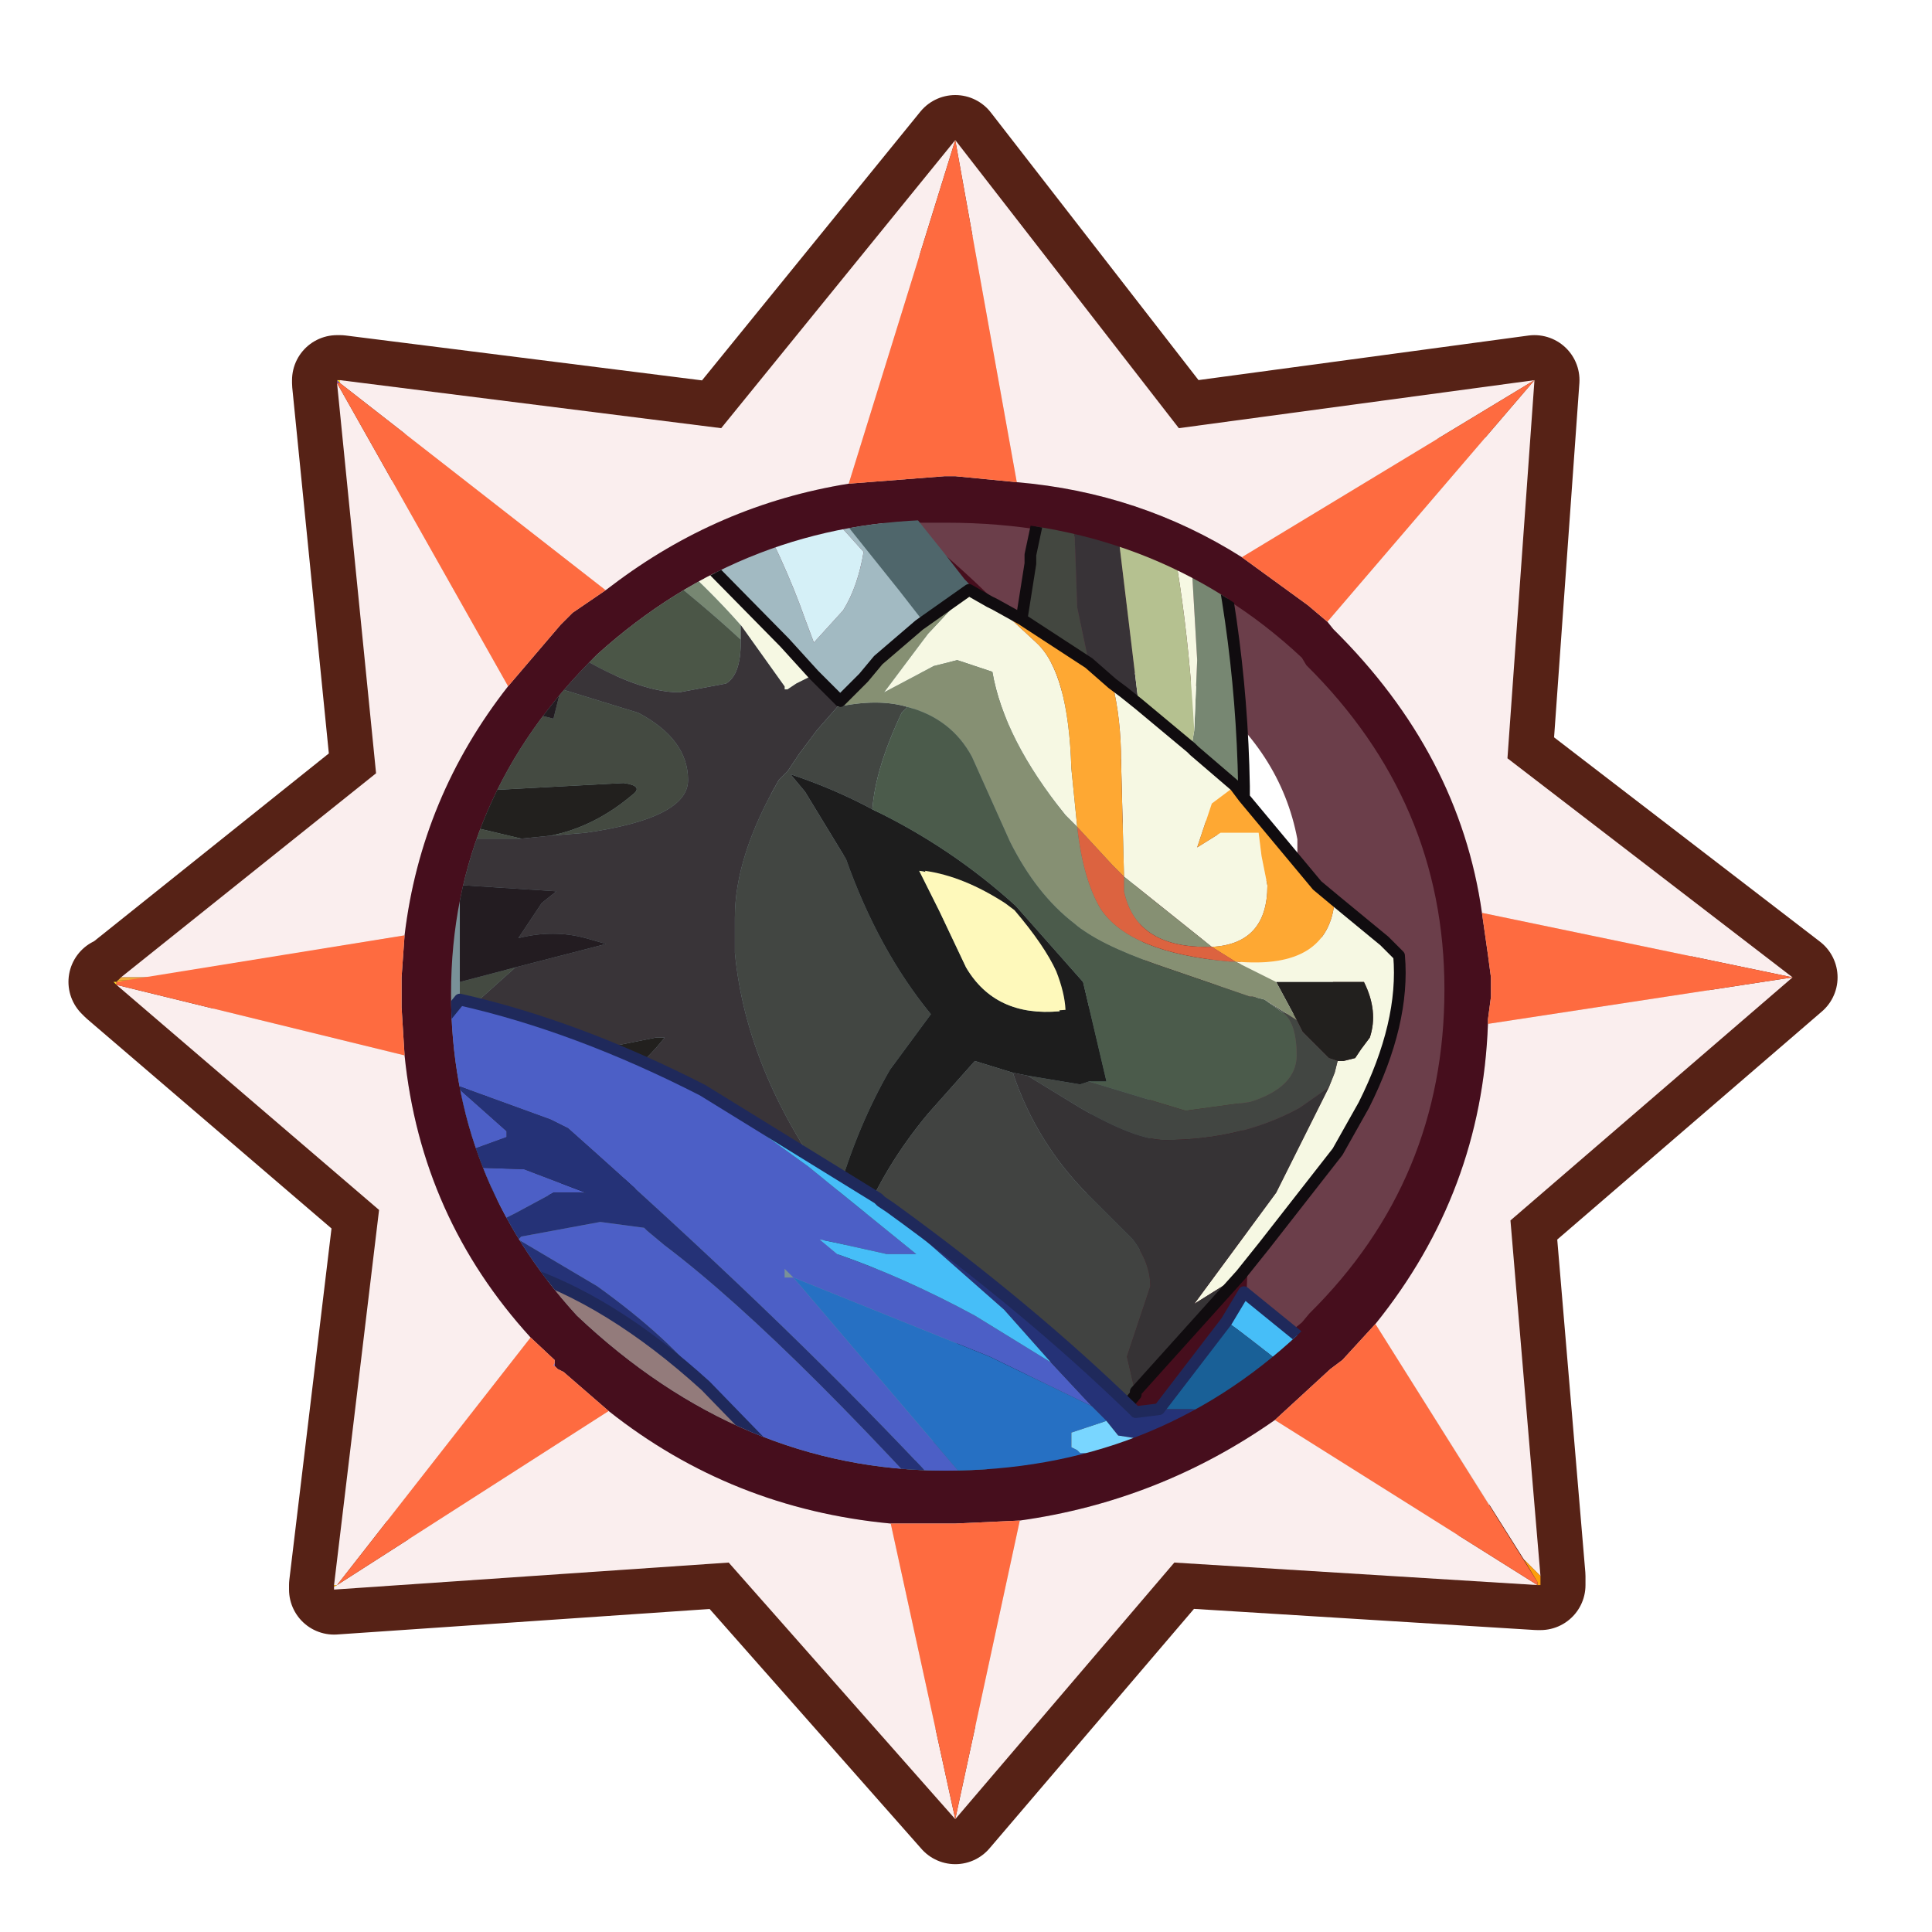 <?xml version="1.0" encoding="UTF-8" standalone="no"?>
<svg xmlns:ffdec="https://www.free-decompiler.com/flash" xmlns:xlink="http://www.w3.org/1999/xlink" ffdec:objectType="frame" height="30.0px" width="30.0px" xmlns="http://www.w3.org/2000/svg">
  <g transform="matrix(1.0, 0.0, 0.0, 1.0, 0.0, 0.0)">
    <use ffdec:characterId="1" height="30.0" transform="matrix(1.0, 0.0, 0.0, 1.0, 0.0, 0.0)" width="30.0" xlink:href="#shape0"/>
    <use ffdec:characterId="10" height="58.95" transform="matrix(0.466, 0.0, 0.0, 0.466, 1.063, 1.476)" width="58.95" xlink:href="#sprite0"/>
  </g>
  <defs>
    <g id="shape0" transform="matrix(1.0, 0.0, 0.0, 1.0, 0.0, 0.0)">
      <path d="M30.0 30.0 L0.0 30.0 0.0 0.0 30.0 0.0 30.0 30.0" fill="#33cc66" fill-opacity="0.0" fill-rule="evenodd" stroke="none"/>
    </g>
    <g id="sprite0" transform="matrix(1.0, 0.0, 0.0, 1.0, -1.1, 3.7)">
      <use ffdec:characterId="2" height="58.95" transform="matrix(1.0, 0.0, 0.0, 1.0, 1.1, -3.7)" width="58.95" xlink:href="#shape1"/>
      <use ffdec:characterId="8" height="21.1" transform="matrix(-1.95, 0.0, 0.0, 1.95, 50.021, 6.452)" width="20.2" xlink:href="#sprite1"/>
      <use ffdec:characterId="9" height="55.95" transform="matrix(1.0, 0.0, 0.0, 1.0, 2.7, -2.2)" width="55.85" xlink:href="#shape6"/>
    </g>
    <g id="shape1" transform="matrix(1.0, 0.0, 0.0, 1.0, -1.1, 3.7)">
      <path d="M49.05 18.4 L58.55 25.7 49.15 33.8 50.15 45.65 50.15 45.95 50.05 45.95 37.95 45.2 30.65 53.75 23.1 45.2 9.95 46.1 9.95 45.95 11.45 33.45 2.7 25.95 2.6 25.85 2.7 25.85 2.85 25.7 11.35 18.9 10.05 5.9 10.05 5.8 10.15 5.8 22.85 7.4 30.65 -2.2 38.1 7.4 49.95 5.8 49.05 18.4" fill="#d6d6d6" fill-rule="evenodd" stroke="none"/>
      <path d="M49.05 18.4 L49.95 5.8 38.1 7.4 30.65 -2.2 22.85 7.4 10.15 5.8 10.05 5.8 10.05 5.9 11.35 18.9 2.85 25.7 2.7 25.85 2.6 25.85 2.7 25.95 11.45 33.45 9.95 45.95 9.95 46.1 23.1 45.2 30.65 53.75 37.95 45.2 50.05 45.95 50.15 45.95 50.15 45.65 49.15 33.8 58.55 25.7 49.05 18.4 Z" fill="none" stroke="#562216" stroke-linecap="round" stroke-linejoin="round" stroke-width="3.0"/>
      <path d="M43.05 13.85 L49.95 5.8 49.05 18.4 58.55 25.7 48.2 23.55 Q47.45 18.25 43.25 14.1 L43.05 13.85 M48.4 27.25 L58.55 25.7 49.15 33.8 50.15 45.65 49.6 45.1 44.65 37.25 Q48.2 32.85 48.4 27.25 M50.05 45.95 L37.95 45.2 30.65 53.75 23.1 45.2 9.95 46.1 9.95 46.0 10.05 45.95 19.1 40.15 Q23.2 43.4 28.5 43.9 L30.65 53.75 32.8 43.8 Q37.45 43.15 41.3 40.45 L50.05 45.95 M9.95 45.95 L11.45 33.45 2.7 25.95 12.3 28.3 Q12.85 33.7 16.5 37.7 L10.05 45.95 9.95 45.95 M2.85 25.7 L11.35 18.9 10.05 5.9 15.75 16.0 Q12.85 19.7 12.3 24.3 L3.8 25.7 2.85 25.7 M10.15 5.8 L22.85 7.4 30.65 -2.2 38.1 7.4 49.95 5.8 40.2 11.7 Q36.8 9.55 32.7 9.2 L30.65 -2.2 27.1 9.25 Q22.75 9.95 19.2 12.65 L19.0 12.8 10.15 5.9 10.15 5.8" fill="#faeeee" fill-rule="evenodd" stroke="none"/>
      <path d="M43.05 13.85 L43.25 14.1 Q47.45 18.25 48.2 23.55 L48.4 24.95 48.5 25.7 48.5 25.8 48.5 26.15 48.5 26.35 48.4 27.1 48.4 27.25 Q48.2 32.85 44.65 37.25 L43.55 38.45 43.15 38.75 41.3 40.45 Q37.45 43.15 32.8 43.8 L30.65 43.9 30.3 43.9 28.5 43.9 Q23.2 43.4 19.1 40.15 L17.6 38.85 17.4 38.75 17.3 38.65 17.3 38.55 17.3 38.45 16.5 37.7 Q12.85 33.7 12.3 28.3 L12.2 26.7 12.2 26.35 12.2 25.85 12.2 25.7 12.3 24.3 Q12.85 19.7 15.75 16.0 L17.5 13.95 17.9 13.55 19.0 12.8 19.2 12.65 Q22.75 9.95 27.1 9.25 L30.3 9.0 30.65 9.0 32.7 9.2 Q36.8 9.55 40.2 11.7 L42.4 13.3 43.05 13.85" fill="#460e1d" fill-rule="evenodd" stroke="none"/>
      <path d="M50.15 45.65 L50.15 45.95 50.05 45.95 50.05 45.85 49.6 45.1 50.15 45.65" fill="url(#gradient0)" fill-rule="evenodd" stroke="none"/>
      <path d="M10.05 5.8 L10.15 5.8 10.15 5.9 10.05 5.8" fill="url(#gradient1)" fill-rule="evenodd" stroke="none"/>
      <path d="M10.05 5.9 L10.05 5.8 10.15 5.9 10.05 5.9" fill="url(#gradient2)" fill-rule="evenodd" stroke="none"/>
      <path d="M9.95 46.0 L9.95 45.95 10.05 45.95 9.95 46.0 M2.7 25.95 L2.6 25.85 2.7 25.85 2.75 25.8 3.25 25.8 2.7 25.85 2.7 25.95" fill="url(#gradient3)" fill-rule="evenodd" stroke="none"/>
      <path d="M2.75 25.8 L2.85 25.7 3.8 25.7 3.25 25.8 2.75 25.8" fill="url(#gradient4)" fill-rule="evenodd" stroke="none"/>
      <path d="M17.3 38.55 L17.3 38.65 17.25 38.65 17.3 38.55" fill="url(#gradient5)" fill-rule="evenodd" stroke="none"/>
      <path d="M42.35 15.3 Q46.95 19.85 46.95 26.1 46.95 32.45 42.45 36.9 L42.2 37.2 40.15 38.85 Q42.1 20.8 29.0 10.55 L30.35 10.55 Q37.4 10.55 42.2 15.05 L42.35 15.3" fill="#ffffff" fill-opacity="0.2" fill-rule="evenodd" stroke="none"/>
      <path d="M42.05 26.9 Q41.4 27.0 40.75 26.45 40.25 25.95 40.2 25.5 39.9 24.1 41.5 23.9 42.95 23.75 43.15 25.2 L43.25 25.95 Q43.05 26.7 42.05 26.9 M42.05 21.75 Q41.85 22.35 40.85 22.5 40.65 22.5 38.6 20.0 L36.55 16.85 Q36.25 15.5 37.0 15.35 37.65 15.15 38.8 16.1 41.5 18.15 42.05 21.1 L42.05 21.75" fill="#ffffff" fill-rule="evenodd" stroke="none"/>
    </g>
    <linearGradient gradientTransform="matrix(-0.012, 0.0, 0.0, 0.009, 40.45, 46.2)" gradientUnits="userSpaceOnUse" id="gradient0" spreadMethod="pad" x1="-819.2" x2="819.2">
      <stop offset="0.0" stop-color="#fd9e0c"/>
      <stop offset="1.0" stop-color="#fddd27"/>
    </linearGradient>
    <linearGradient gradientTransform="matrix(-0.013, 0.0, 0.0, 0.01, 20.3, 5.75)" gradientUnits="userSpaceOnUse" id="gradient1" spreadMethod="pad" x1="-819.2" x2="819.2">
      <stop offset="0.0" stop-color="#fd9b0b"/>
      <stop offset="1.0" stop-color="#fde42b"/>
    </linearGradient>
    <linearGradient gradientTransform="matrix(-0.009, 0.0, 0.0, 0.012, 10.4, 15.6)" gradientUnits="userSpaceOnUse" id="gradient2" spreadMethod="pad" x1="-819.2" x2="819.2">
      <stop offset="0.0" stop-color="#5f2288"/>
      <stop offset="1.0" stop-color="#a276cd"/>
    </linearGradient>
    <linearGradient gradientTransform="matrix(-0.009, 0.0, 0.0, 0.012, 9.95, 35.75)" gradientUnits="userSpaceOnUse" id="gradient3" spreadMethod="pad" x1="-819.2" x2="819.2">
      <stop offset="0.0" stop-color="#fd9e0c"/>
      <stop offset="1.0" stop-color="#fddd27"/>
    </linearGradient>
    <linearGradient gradientTransform="matrix(-0.009, 0.0, 0.0, 0.012, 9.95, 35.75)" gradientUnits="userSpaceOnUse" id="gradient4" spreadMethod="pad" x1="-819.2" x2="819.2">
      <stop offset="0.0" stop-color="#8d010c"/>
      <stop offset="1.0" stop-color="#f2b03f"/>
    </linearGradient>
    <linearGradient gradientTransform="matrix(-0.013, 0.0, 0.0, 0.009, 20.3, 46.1)" gradientUnits="userSpaceOnUse" id="gradient5" spreadMethod="pad" x1="-819.2" x2="819.2">
      <stop offset="0.0" stop-color="#65298e"/>
      <stop offset="1.0" stop-color="#9a6cc5"/>
    </linearGradient>
    <g id="sprite1" transform="matrix(1.0, 0.0, 0.0, 1.0, 1.6, 2.05)">
      <clipPath id="clipPath0" transform="matrix(1.0, 0.0, 0.0, 1.0, 0.0, 0.0)">
        <path d="M14.45 2.3 Q16.95 4.75 16.95 8.1 16.95 11.25 14.8 13.6 12.0 16.25 8.5 16.25 4.95 16.25 2.45 13.9 L2.3 13.75 Q0.0 11.4 0.0 8.1 0.0 4.85 2.35 2.45 L2.45 2.3 Q4.95 0.0 8.5 0.0 11.9 0.0 14.45 2.3" fill="#4b1c6c" fill-rule="evenodd" stroke="none"/>
      </clipPath>
      <g clip-path="url(#clipPath0)">
        <use ffdec:characterId="4" height="21.1" transform="matrix(1.0, 0.0, 0.0, 1.0, 0.65, -2.05)" width="17.85" xlink:href="#shape3"/>
        <filter id="filter0">
          <feColorMatrix in="SourceGraphic" result="filterResult0" type="matrix" values="0 0 0 0 1.0,0 0 0 0 0.2,0 0 0 0 0.0,0 0 0 1 0"/>
          <feConvolveMatrix divisor="25.0" in="filterResult0" kernelMatrix="1 1 1 1 1 1 1 1 1 1 1 1 1 1 1 1 1 1 1 1 1 1 1 1 1" order="5 5" result="filterResult1"/>
          <feComposite in="SourceGraphic" in2="filterResult1" operator="over" result="filterResult2"/>
          <feColorMatrix in="filterResult2" result="filterResult3" type="matrix" values="0 0 0 0 1.0,0 0 0 0 1.0,0 0 0 0 0.4,0 0 0 1 0"/>
          <feConvolveMatrix divisor="25.0" in="filterResult3" kernelMatrix="1 1 1 1 1 1 1 1 1 1 1 1 1 1 1 1 1 1 1 1 1 1 1 1 1" order="5 5" result="filterResult4"/>
          <feComposite in="filterResult2" in2="filterResult4" operator="over" result="filterResult5"/>
        </filter>
        <use ffdec:characterId="6" filter="url(#filter0)" height="9.05" transform="matrix(0.264, 0.0, 0.0, 0.264, 6.45, 6.0)" width="9.1" xlink:href="#sprite2"/>
        <use ffdec:characterId="7" height="10.65" transform="matrix(1.0, 0.0, 0.0, 1.0, -1.6, 8.1)" width="20.2" xlink:href="#shape5"/>
      </g>
    </g>
    <g id="shape3" transform="matrix(1.0, 0.0, 0.0, 1.0, -0.65, 2.05)">
      <path d="M11.15 -1.55 L11.85 -1.55 11.25 -0.95 9.9 0.55 Q10.0 1.15 10.25 1.55 L10.75 2.1 10.9 1.7 Q11.25 0.7 11.9 -0.5 L12.45 -1.55 13.45 -1.55 12.95 -0.05 14.75 -0.9 17.15 -1.55 18.0 -1.55 18.0 -0.5 16.9 0.55 16.55 0.9 17.0 0.8 18.0 0.55 18.0 3.5 17.0 3.9 16.7 4.05 16.35 4.2 16.35 3.8 16.35 1.25 16.1 1.25 14.1 2.7 12.5 3.85 10.05 5.9 9.55 4.85 Q8.85 3.05 8.85 1.85 L8.85 1.35 8.9 0.9 9.9 -0.35 11.15 -1.55" fill="#a2bac2" fill-rule="evenodd" stroke="none"/>
      <path d="M11.85 -1.55 L12.45 -1.55 11.9 -0.5 Q11.25 0.7 10.9 1.7 L10.75 2.1 10.25 1.55 Q10.0 1.15 9.9 0.55 L11.25 -0.95 11.85 -1.55" fill="#d5f0f7" fill-rule="evenodd" stroke="none"/>
      <path d="M18.0 3.5 L18.0 18.55 10.95 18.55 Q8.3 16.35 6.75 14.1 L5.65 12.3 5.5 10.45 5.55 8.5 5.55 8.4 5.55 8.1 Q5.85 4.75 6.6 3.6 7.0 3.05 7.75 2.55 L8.5 1.4 8.55 1.35 8.9 0.9 8.85 1.35 8.85 1.85 Q8.85 3.05 9.55 4.85 L10.05 5.9 12.5 3.85 14.1 2.7 16.1 1.25 16.35 1.25 16.35 3.8 16.35 4.2 16.7 4.05 17.0 3.9 18.0 3.5" fill="#799198" fill-rule="evenodd" stroke="none"/>
      <path d="M13.45 -1.55 L12.95 -0.05 14.75 -0.9 17.15 -1.55 M18.0 -0.5 L16.9 0.55 16.55 0.9 17.0 0.8 18.0 0.55 M10.95 18.55 Q8.3 16.35 6.75 14.1 L5.65 12.3 5.5 10.45 5.55 8.5 5.55 8.4 5.55 8.1 Q5.85 4.75 6.6 3.6 7.0 3.05 7.75 2.55 L8.5 1.4 8.55 1.35 8.9 0.9 9.9 -0.35 11.15 -1.55" fill="none" stroke="#4f666b" stroke-linecap="round" stroke-linejoin="round" stroke-width="1.0"/>
      <path d="M15.2 -1.05 L16.05 -1.05 15.6 -0.75 Q13.35 0.8 12.0 2.05 L12.0 1.8 Q13.05 0.6 15.2 -1.05 M3.4 4.75 L3.4 4.55 Q3.45 1.7 4.2 -1.05 L4.4 -1.05 4.2 2.4 4.25 3.6 4.3 3.9 4.25 3.95 3.55 4.55 3.4 4.75" fill="#778772" fill-rule="evenodd" stroke="none"/>
      <path d="M6.3 -1.05 L6.7 -1.05 7.05 0.6 7.05 0.75 7.2 1.7 6.05 2.45 6.25 1.5 6.3 0.1 6.3 -1.05" fill="#434740" fill-rule="evenodd" stroke="none"/>
      <path d="M5.7 -1.05 L6.3 -1.05 6.3 0.1 6.25 1.5 6.05 2.45 5.65 2.8 5.45 2.95 5.2 3.15 5.55 0.25 5.7 -1.05" fill="#383337" fill-rule="evenodd" stroke="none"/>
      <path d="M4.4 -1.05 L4.95 -1.05 Q4.4 0.9 4.25 3.6 L4.2 2.4 4.4 -1.05 M5.55 -1.05 L5.7 -1.05 5.55 0.25 5.55 -1.05 M7.65 1.45 L7.75 1.4 8.1 1.2 8.8 1.95 9.55 2.95 8.7 2.5 8.3 2.4 7.7 2.6 Q7.5 3.75 6.45 5.05 L6.25 5.25 6.35 4.25 Q6.4 2.6 6.95 2.1 L7.65 1.45 M10.75 2.65 L11.25 2.1 14.35 -1.05 15.2 -1.05 Q13.05 0.6 12.0 1.8 L11.25 2.85 11.25 2.9 11.2 2.9 11.05 2.8 10.75 2.65 M3.45 12.9 L3.05 12.4 1.8 10.8 1.35 10.0 Q0.65 8.6 0.75 7.45 L1.0 7.2 1.85 6.5 Q1.95 7.7 3.55 7.55 L2.85 7.9 1.95 7.9 1.35 7.9 Q1.1 8.4 1.25 8.85 L1.4 9.05 1.5 9.2 1.7 9.25 1.8 9.25 1.85 9.45 1.95 9.7 2.85 11.5 4.25 13.4 3.85 13.15 3.45 12.9 M5.65 2.8 Q5.5 3.4 5.5 4.15 L5.45 6.1 3.95 7.3 Q3.0 7.25 3.0 6.25 L3.1 5.75 3.15 5.35 3.8 5.35 4.2 5.6 3.95 4.85 3.55 4.55 4.25 3.95 4.3 3.9 5.2 3.15 5.45 2.95 5.65 2.8" fill="#f6f8e3" fill-rule="evenodd" stroke="none"/>
      <path d="M4.95 -1.05 L5.55 -1.05 5.55 0.25 5.2 3.15 4.3 3.9 4.25 3.6 Q4.4 0.9 4.95 -1.05" fill="#b5c190" fill-rule="evenodd" stroke="none"/>
      <path d="M16.05 -1.05 L16.75 -1.05 16.15 0.2 16.8 0.05 16.8 0.85 Q14.3 2.95 13.05 2.95 L12.25 2.8 Q12.0 2.65 12.0 2.1 L12.0 2.05 Q13.35 0.8 15.6 -0.75 L16.05 -1.05" fill="#4b5647" fill-rule="evenodd" stroke="none"/>
      <path d="M16.75 -1.05 L16.8 -1.05 16.8 0.05 16.15 0.2 16.75 -1.05 M16.8 4.65 L16.8 5.2 15.75 5.45 15.25 5.4 Q14.5 5.25 13.85 4.7 13.65 4.55 14.0 4.5 L16.8 4.65 M16.8 9.3 L16.8 10.35 16.6 9.85 16.8 9.3 M13.45 8.85 L14.45 9.05 Q15.5 9.3 16.4 9.8 L16.4 9.85 15.6 10.0 Q14.25 10.05 13.3 8.85 L13.45 8.85 M1.8 9.25 L1.7 9.25 1.5 9.2 1.4 9.05 1.25 8.85 Q1.1 8.4 1.35 7.9 L1.95 7.9 2.85 7.9 2.5 8.55 2.4 8.75 1.95 9.2 1.8 9.25" fill="#22201e" fill-rule="evenodd" stroke="none"/>
      <path d="M9.9 2.7 L10.3 3.1 10.75 2.65 11.05 2.8 11.2 2.9 11.25 2.9 11.25 2.85 12.0 1.8 12.0 2.05 12.0 2.1 Q12.0 2.65 12.25 2.8 L13.05 2.95 Q14.3 2.95 16.8 0.85 L16.8 1.65 15.05 2.8 15.05 2.9 13.75 3.3 Q12.9 3.75 12.9 4.45 12.9 5.1 14.65 5.35 L15.25 5.4 15.75 5.45 16.65 5.45 16.8 5.45 16.8 6.25 16.7 6.25 15.15 6.35 15.4 6.55 15.8 7.15 Q15.2 7.0 14.65 7.15 L14.3 7.25 15.85 7.65 16.8 8.5 16.8 9.3 16.6 9.85 16.8 10.35 16.8 11.55 13.9 11.35 11.8 11.0 10.5 12.25 10.15 12.6 7.9 14.25 5.75 15.55 5.7 15.5 6.0 15.35 8.85 13.25 9.95 12.05 10.35 11.55 Q11.9 9.5 12.1 7.4 L12.1 6.8 Q12.1 5.75 11.35 4.45 L11.25 4.35 11.2 4.3 11.0 4.0 10.7 3.6 10.35 3.2 9.9 2.7 M13.45 8.85 L13.3 8.85 Q14.25 10.05 15.6 10.0 L16.4 9.85 16.4 9.8 Q15.5 9.3 14.45 9.05 L13.45 8.85" fill="#393438" fill-rule="evenodd" stroke="none"/>
      <path d="M16.8 3.2 L16.8 4.65 14.0 4.5 Q13.65 4.55 13.85 4.7 14.5 5.25 15.25 5.4 L14.65 5.35 Q12.9 5.1 12.9 4.45 12.9 3.75 13.75 3.3 L15.05 2.9 15.1 3.0 15.2 3.4 15.6 3.3 16.8 3.2 M16.8 5.2 L16.8 5.45 16.65 5.45 15.75 5.45 16.8 5.2 M16.8 7.9 L16.8 8.5 15.85 7.65 16.8 7.9" fill="#444a41" fill-rule="evenodd" stroke="none"/>
      <path d="M16.8 1.65 L16.8 3.2 15.6 3.3 15.2 3.4 15.1 3.0 15.05 2.9 15.05 2.8 16.8 1.65 M16.8 6.25 L16.8 7.9 15.85 7.65 14.3 7.25 14.65 7.15 Q15.2 7.0 15.8 7.15 L15.4 6.55 15.15 6.35 16.7 6.25 16.8 6.25" fill="#231c21" fill-rule="evenodd" stroke="none"/>
      <path d="M10.35 3.2 L10.7 3.6 11.0 4.0 11.2 4.3 11.25 4.35 11.35 4.45 Q12.1 5.75 12.1 6.8 L12.1 7.4 Q11.9 9.5 10.35 11.55 10.0 10.35 9.45 9.4 L8.75 8.45 Q9.65 7.35 10.2 5.8 L10.9 4.65 11.15 4.35 Q10.4 4.6 9.75 4.95 9.7 4.25 9.25 3.3 L9.15 3.2 Q9.65 3.05 10.35 3.2 M3.05 8.2 L2.7 8.45 Q2.5 8.65 2.5 9.15 2.5 9.7 3.3 9.95 L4.4 10.1 6.05 9.6 6.2 9.65 7.1 9.5 6.2 10.05 Q5.25 10.6 4.75 10.6 3.45 10.6 2.45 10.05 L1.95 9.7 1.85 9.45 1.8 9.25 1.95 9.2 2.4 8.75 2.5 8.55 3.05 8.2" fill="#424642" fill-rule="evenodd" stroke="none"/>
      <path d="M10.35 11.55 L9.95 12.05 Q9.55 11.05 8.8 10.15 L8.0 9.25 7.35 9.45 7.1 9.5 6.2 9.65 6.05 9.6 5.75 9.6 6.15 7.9 7.3 6.6 Q8.4 5.6 9.75 4.95 10.4 4.6 11.15 4.35 L10.9 4.65 10.2 5.8 Q9.65 7.35 8.75 8.45 L9.45 9.4 Q10.0 10.35 10.35 11.55 M8.6 6.7 L8.95 6.0 Q8.3 6.1 7.6 6.55 L7.4 6.7 6.7 7.7 6.55 8.4 Q7.65 8.5 8.15 7.65 L8.6 6.7" fill="#1d1d1d" fill-rule="evenodd" stroke="none"/>
      <path d="M8.1 1.2 L8.95 1.8 9.65 2.4 9.9 2.7 10.35 3.2 Q9.65 3.05 9.15 3.2 8.4 3.4 8.05 4.05 L7.4 5.5 Q6.95 6.4 6.3 6.9 5.9 7.25 4.9 7.6 L3.3 8.15 3.25 8.15 3.05 8.2 2.5 8.55 2.85 7.9 3.55 7.55 3.65 7.55 Q5.35 7.4 5.85 6.65 6.15 6.15 6.25 5.25 L6.45 5.05 Q7.5 3.75 7.7 2.6 L8.3 2.4 8.7 2.5 9.55 2.95 8.8 1.95 8.1 1.2 M3.95 7.3 L5.45 6.1 5.45 6.35 Q5.25 7.3 4.05 7.3 L3.95 7.3" fill="#869073" fill-rule="evenodd" stroke="none"/>
      <path d="M7.2 1.7 L7.65 1.45 6.95 2.1 Q6.4 2.6 6.35 4.25 L6.25 5.25 5.65 5.9 5.45 6.1 5.5 4.15 Q5.5 3.4 5.65 2.8 L6.05 2.45 7.2 1.7 M1.85 6.5 L2.15 6.25 3.4 4.75 3.55 4.55 3.95 4.85 4.2 5.6 3.8 5.35 3.15 5.35 3.1 5.75 3.0 6.25 Q3.0 7.25 3.95 7.3 L3.55 7.55 Q1.95 7.7 1.85 6.5" fill="#fea833" fill-rule="evenodd" stroke="none"/>
      <path d="M5.45 6.1 L5.65 5.9 6.25 5.25 Q6.15 6.15 5.85 6.65 5.35 7.4 3.65 7.55 L3.55 7.55 3.95 7.3 4.05 7.3 Q5.25 7.3 5.45 6.35 L5.45 6.1" fill="#dc6340" fill-rule="evenodd" stroke="none"/>
      <path d="M9.15 3.2 L9.25 3.3 Q9.7 4.25 9.75 4.95 8.4 5.6 7.3 6.6 L6.15 7.9 5.75 9.6 6.05 9.6 4.4 10.1 3.3 9.95 Q2.5 9.7 2.5 9.15 2.5 8.65 2.7 8.45 L3.05 8.2 3.25 8.15 3.3 8.15 4.9 7.6 Q5.9 7.25 6.3 6.9 6.95 6.4 7.4 5.5 L8.05 4.05 Q8.4 3.4 9.15 3.2" fill="#4b5b4b" fill-rule="evenodd" stroke="none"/>
      <path d="M5.25 14.95 L5.25 14.9 3.45 12.9 3.85 13.15 4.25 13.4 2.85 11.5 1.95 9.7 2.45 10.05 Q3.45 10.6 4.75 10.6 5.25 10.6 6.2 10.05 L7.1 9.5 7.35 9.45 Q6.95 10.65 6.05 11.55 L5.3 12.3 Q5.0 12.7 5.0 13.1 L5.2 13.7 5.4 14.3 5.25 14.95" fill="#363335" fill-rule="evenodd" stroke="none"/>
      <path d="M8.6 6.7 L8.15 7.65 Q7.65 8.5 6.55 8.4 L6.7 7.7 7.4 6.7 7.6 6.55 Q8.3 6.1 8.95 6.0 L8.6 6.7" fill="#fef9bb" fill-rule="evenodd" stroke="none"/>
      <path d="M5.7 15.5 L5.25 14.95 5.4 14.3 5.2 13.7 5.0 13.1 Q5.0 12.7 5.3 12.3 L6.05 11.55 Q6.95 10.65 7.35 9.45 L8.0 9.25 8.8 10.15 Q9.55 11.05 9.95 12.05 L8.85 13.25 6.0 15.35 5.7 15.5" fill="#414341" fill-rule="evenodd" stroke="none"/>
      <path d="M6.7 -1.05 L7.05 0.6 7.05 0.75 7.2 1.7 7.65 1.45 7.75 1.4 8.1 1.2 8.95 1.8 9.65 2.4 9.9 2.7 10.3 3.1 10.75 2.65 11.25 2.1 14.35 -1.05 M16.8 11.55 L13.9 11.35 11.8 11.0 10.5 12.25 10.15 12.6 7.9 14.25 5.75 15.55 5.7 15.5 5.25 14.95 5.25 14.9 3.45 12.9 3.05 12.4 1.8 10.8 1.35 10.0 Q0.65 8.6 0.75 7.45 L1.0 7.2 1.85 6.5 2.15 6.25 3.4 4.75 3.4 4.55 Q3.45 1.7 4.2 -1.05 M6.05 2.45 L5.65 2.8 5.45 2.95 5.2 3.15 4.3 3.9 4.25 3.95 3.55 4.55 3.4 4.75 M7.2 1.7 L6.05 2.45" fill="none" stroke="#100c0f" stroke-linecap="round" stroke-linejoin="round" stroke-width="0.2"/>
    </g>
    <g id="sprite2" transform="matrix(1.0, 0.0, 0.0, 1.0, 0.0, 0.0)">
      <use ffdec:characterId="5" height="9.05" transform="matrix(1.0, 0.0, 0.0, 1.0, 0.0, 0.0)" width="9.1" xlink:href="#shape4"/>
    </g>
    <g id="shape4" transform="matrix(1.0, 0.0, 0.0, 1.0, 0.0, 0.0)">
      <path d="M7.7 2.65 L6.0 6.25 Q4.15 9.4 0.0 9.0 0.05 7.9 0.6 6.5 1.35 4.85 3.3 2.55 L3.9 2.1 Q6.6 0.35 9.1 0.0 L7.7 2.65" fill="#fef9bb" fill-rule="evenodd" stroke="none"/>
    </g>
    <g id="shape5" transform="matrix(1.0, 0.0, 0.0, 1.0, 1.6, -8.1)">
      <path d="M7.15 18.55 Q11.05 14.1 13.3 12.4 L13.6 12.15 13.65 12.1 14.4 12.0 15.75 12.25 15.8 12.3 14.45 13.1 Q13.2 14.0 12.6 14.8 L10.9 16.55 9.4 18.55 7.15 18.55 M18.5 13.5 L17.5 12.8 18.1 12.85 18.5 12.95 18.5 13.5 M18.5 12.7 L17.95 12.3 17.15 11.8 16.25 12.05 15.85 11.85 15.2 11.5 14.65 11.5 15.7 11.1 17.15 11.05 16.55 10.75 16.0 10.55 16.0 10.45 16.9 9.65 15.25 10.25 14.95 10.4 Q11.4 13.55 8.9 16.2 L6.85 18.55 6.45 18.55 8.2 16.35 11.1 12.95 7.75 14.3 6.0 15.15 6.7 14.4 8.0 13.6 Q9.2 12.95 10.35 12.55 L10.65 12.3 10.4 12.35 9.5 12.55 9.0 12.55 10.85 11.05 12.65 9.75 Q14.8 8.65 16.8 8.2 L17.45 9.0 18.5 10.55 18.5 12.7 M11.1 12.95 L11.25 12.95 11.25 12.8 11.1 12.95" fill="#4c5fc6" fill-rule="evenodd" stroke="none"/>
      <path d="M12.6 14.8 Q13.2 14.0 14.45 13.1 L15.8 12.3 15.75 12.25 14.4 12.0 13.65 12.1 13.6 12.15 13.3 12.4 Q11.05 14.1 7.15 18.55 L6.85 18.55 8.9 16.2 Q11.4 13.55 14.95 10.4 L15.25 10.25 16.9 9.65 16.0 10.45 16.0 10.55 16.55 10.75 17.15 11.05 15.7 11.1 14.65 11.5 15.2 11.5 15.85 11.85 16.25 12.05 17.15 11.8 17.95 12.3 18.5 12.7 18.5 12.95 18.1 12.85 17.5 12.8 18.5 13.5 18.5 14.35 17.7 13.85 Q16.45 13.05 15.85 12.8 14.25 13.3 12.6 14.8 M6.7 14.4 L6.0 15.15 5.75 15.4 5.55 15.65 4.9 15.75 3.1 15.8 2.5 15.8 2.45 15.8 0.6 15.75 1.25 15.55 1.75 15.45 1.85 15.4 1.8 15.35 1.4 15.05 1.35 15.0 1.8 15.2 1.95 15.25 2.15 15.3 2.3 15.35 4.3 15.2 4.85 15.2 5.25 15.25 5.3 15.2 Q7.1 13.45 9.45 11.75 L9.6 11.65 7.5 13.5 6.7 14.4 M0.25 18.55 L-0.65 18.1 -0.5 17.95 Q-0.25 17.95 0.05 17.7 L0.25 17.5 0.45 17.8 0.5 17.85 Q0.95 18.2 2.45 18.2 L3.15 18.15 3.75 17.95 4.2 17.8 2.95 18.3 2.7 18.35 2.2 18.55 0.25 18.55" fill="#253277" fill-rule="evenodd" stroke="none"/>
      <path d="M12.65 9.75 L10.85 11.05 9.0 12.55 9.5 12.55 10.4 12.35 10.65 12.3 10.35 12.55 Q9.2 12.95 8.0 13.6 L6.7 14.4 7.5 13.5 9.6 11.65 9.65 11.6 12.65 9.75 M1.35 15.0 L1.3 15.0 1.3 14.95 1.8 14.5 3.4 13.2 3.7 13.7 Q3.35 13.95 2.85 14.35 L1.95 15.25 1.8 15.2 1.35 15.0" fill="#46bef8" fill-rule="evenodd" stroke="none"/>
      <path d="M6.0 15.15 L7.75 14.3 11.1 12.95 8.2 16.35 6.45 18.55 3.65 18.55 6.1 17.05 5.8 17.05 3.85 17.5 2.55 17.55 2.5 17.55 1.4 17.2 0.75 16.8 0.8 15.95 1.4 16.05 2.0 16.1 Q1.65 16.35 1.6 16.9 L1.8 17.0 2.1 17.05 3.4 16.5 Q4.65 15.95 6.2 15.95 L6.25 15.9 6.35 15.85 6.35 15.6 5.75 15.4 6.0 15.15" fill="#2670c3" fill-rule="evenodd" stroke="none"/>
      <path d="M0.45 17.8 L0.55 17.8 0.75 16.8 1.4 17.2 2.5 17.55 2.55 17.55 3.85 17.5 5.8 17.05 6.1 17.05 3.65 18.55 2.4 18.55 2.7 18.35 2.95 18.3 4.2 17.8 3.75 17.95 3.15 18.15 2.45 18.2 Q0.95 18.2 0.5 17.85 L0.45 17.8" fill="#114a8a" fill-rule="evenodd" stroke="none"/>
      <path d="M5.75 15.4 L6.35 15.6 6.35 15.85 6.25 15.9 6.2 15.95 Q4.65 15.95 3.4 16.5 L2.1 17.05 1.8 17.0 1.6 16.9 Q1.65 16.35 2.0 16.1 L1.4 16.05 0.8 15.95 0.75 16.8 0.55 17.8 0.45 17.8 0.25 17.5 0.05 17.7 Q-0.25 17.95 -0.5 17.95 L-0.65 18.1 0.25 18.55 -1.5 18.55 -0.4 17.6 -0.1 17.4 -0.25 16.5 -0.25 16.3 -0.15 15.1 -0.05 15.05 0.8 14.9 1.3 15.0 1.35 15.0 1.4 15.05 1.8 15.35 1.85 15.4 1.75 15.45 1.25 15.55 0.6 15.75 2.45 15.8 2.5 15.8 3.1 15.8 4.9 15.75 5.55 15.65 5.75 15.4 M2.7 18.35 L2.4 18.55 2.2 18.55 2.7 18.35" fill="#79d6ff" fill-rule="evenodd" stroke="none"/>
      <path d="M1.95 15.25 L2.85 14.35 Q3.35 13.95 3.7 13.7 L4.85 15.2 4.3 15.2 2.3 15.35 2.15 15.3 1.95 15.25" fill="#196097" fill-rule="evenodd" stroke="none"/>
      <path d="M9.4 18.55 L10.9 16.55 12.6 14.8 Q14.25 13.3 15.85 12.8 16.45 13.05 17.7 13.85 L18.5 14.35 18.5 18.75 15.85 18.75 15.85 18.55 9.4 18.55" fill="#937b7b" fill-rule="evenodd" stroke="none"/>
      <path d="M9.4 18.55 L10.9 16.55 12.6 14.8 Q14.25 13.3 15.85 12.8 16.45 13.05 17.7 13.85 L18.5 14.35 M18.5 10.55 L17.45 9.0 16.8 8.2 Q14.8 8.65 12.65 9.75 L9.65 11.6 9.6 11.65 9.45 11.75 Q7.1 13.45 5.3 15.2 L5.25 15.25 4.85 15.2 3.7 13.7 3.4 13.2 1.8 14.5 1.3 14.95 1.3 15.0 0.8 14.9 -0.05 15.05 -0.15 15.1 -0.25 16.3 -0.25 16.5 -0.1 17.4 -0.4 17.6 -1.5 18.55" fill="none" stroke="#1f295b" stroke-linecap="round" stroke-linejoin="round" stroke-width="0.2"/>
    </g>
    <g id="shape6" transform="matrix(1.0, 0.0, 0.0, 1.0, -2.7, 2.2)">
      <path d="M43.05 13.85 L42.4 13.3 40.2 11.7 49.95 5.8 43.05 13.85 M48.4 24.95 L48.2 23.55 58.55 25.7 48.4 27.25 48.4 27.1 48.5 26.35 48.5 26.15 48.5 25.8 48.5 25.7 48.4 24.95 M50.05 45.95 L41.3 40.45 43.15 38.75 43.55 38.45 44.65 37.25 50.05 45.85 50.05 45.95 M30.3 9.0 L27.1 9.25 30.65 -2.2 32.7 9.2 30.65 9.0 30.3 9.0 M17.9 13.55 L17.5 13.95 15.75 16.0 10.05 5.9 10.15 5.9 19.0 12.8 17.9 13.55 M12.3 28.3 L2.7 25.95 2.7 25.85 12.3 24.3 12.2 25.7 12.2 25.85 12.2 26.35 12.2 26.7 12.3 28.3 M19.1 40.15 L10.05 45.95 16.5 37.7 17.3 38.45 17.3 38.55 17.25 38.65 17.3 38.65 17.4 38.75 17.6 38.85 19.1 40.15 M30.65 43.9 L32.8 43.8 30.65 53.75 28.5 43.9 30.3 43.9 30.65 43.9" fill="#fe6b40" fill-rule="evenodd" stroke="none"/>
    </g>
  </defs>
</svg>
